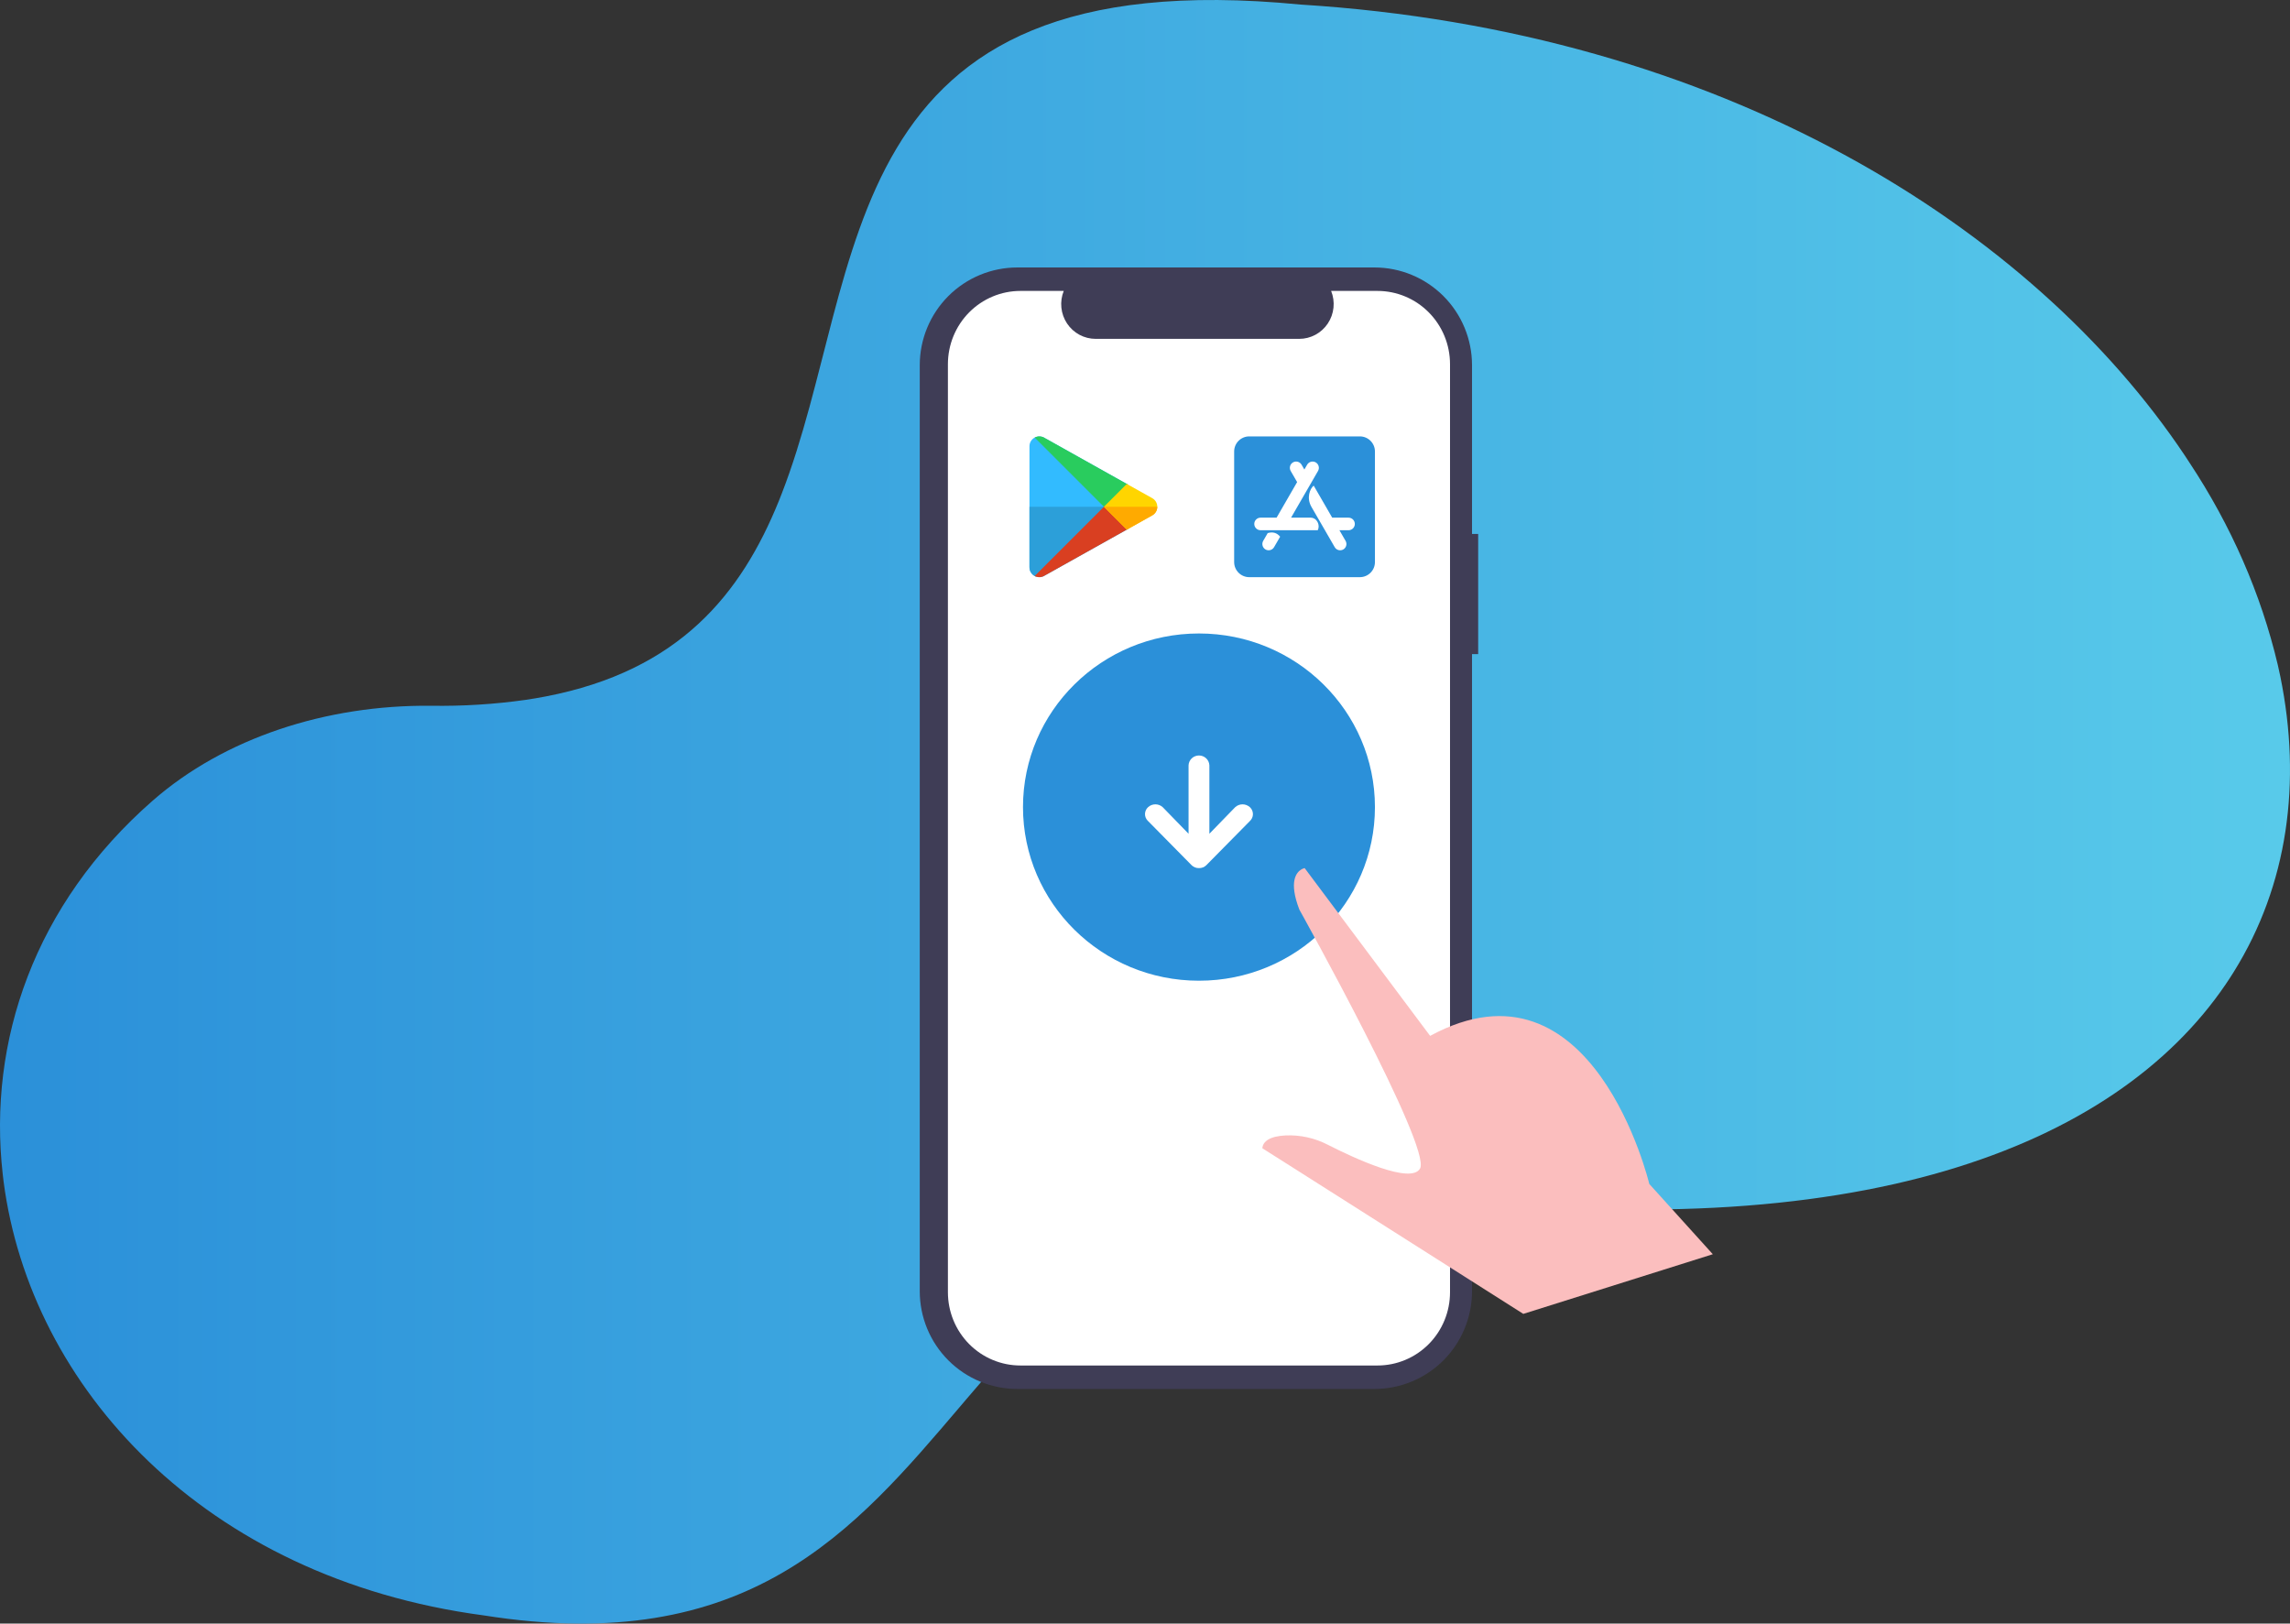 <svg width="488" height="346" viewBox="0 0 488 346" fill="none" xmlns="http://www.w3.org/2000/svg">
<rect x="0" y="0" width="488" height="346" fill="#333333" stroke="none"/>
<path d="M476.037 207.084C475.464 208.012 474.866 208.924 474.249 209.831C450.588 244.544 395.546 266.102 302.721 254.692C250.015 247.905 227.569 272.799 205.834 298.297C205.463 298.737 205.091 299.177 204.714 299.617C181.953 326.355 159.419 353.168 103.074 344.255C43.341 336.302 6.477 295.46 0.773 251.855C0.703 251.325 0.64 250.79 0.584 250.259C-2.621 221.988 7.283 192.715 32.55 170.616C47.812 157.271 69.496 150.182 91.879 150.405C98.618 150.51 105.355 150.09 112.002 149.148C113.469 148.931 114.892 148.692 116.277 148.422C144.792 142.934 157.933 126.619 165.992 106.71C166.181 106.238 166.37 105.766 166.552 105.289C185.057 57.809 176.5 -8.834 277.101 0.97C367.125 6.558 433.191 48.593 465.598 97.092C465.919 97.58 466.24 98.067 466.555 98.555C475.462 112.012 481.818 126.558 485.393 141.667C485.595 142.515 485.777 143.363 485.947 144.212C490.531 166.735 487.528 188.628 476.037 207.084Z" fill="url(#paint0_linear)"/>
<path d="M315 113.795H313.689V77.821C313.689 72.299 311.498 67.003 307.599 63.098C303.7 59.194 298.412 57 292.898 57H216.791C214.061 57 211.357 57.538 208.835 58.585C206.312 59.631 204.02 61.165 202.09 63.098C200.159 65.032 198.627 67.327 197.583 69.853C196.538 72.379 196 75.087 196 77.821V275.179C196 280.701 198.19 285.997 202.09 289.902C205.989 293.806 211.277 296 216.791 296H292.898C298.412 296 303.7 293.806 307.599 289.902C311.498 285.997 313.689 280.701 313.689 275.179V139.402H315V113.795Z" fill="#3F3D56"/>
<path d="M293.549 62H283.664C284.118 63.126 284.292 64.347 284.169 65.557C284.046 66.766 283.631 67.927 282.959 68.936C282.288 69.945 281.381 70.772 280.319 71.344C279.256 71.915 278.071 72.214 276.867 72.214H233.48C232.276 72.214 231.091 71.915 230.029 71.344C228.967 70.772 228.06 69.945 227.388 68.936C226.717 67.927 226.301 66.766 226.179 65.557C226.056 64.347 226.229 63.126 226.684 62H217.451C215.422 62 213.412 62.404 211.538 63.188C209.663 63.972 207.96 65.122 206.525 66.571C205.091 68.02 203.953 69.74 203.176 71.634C202.4 73.527 202 75.556 202 77.606V275.394C202 277.444 202.4 279.473 203.176 281.366C203.953 283.26 205.091 284.98 206.525 286.429C207.96 287.878 209.663 289.028 211.538 289.812C213.412 290.596 215.421 291 217.45 291H293.549C297.647 291 301.577 289.356 304.475 286.429C307.372 283.503 309 279.533 309 275.394V77.606C309 75.556 308.6 73.527 307.824 71.634C307.047 69.74 305.909 68.02 304.475 66.571C303.04 65.122 301.337 63.972 299.462 63.188C297.588 62.404 295.578 62 293.549 62Z" fill="white"/>
<path d="M255.5 209C276.211 209 293 192.435 293 172C293 151.565 276.211 135 255.5 135C234.789 135 218 151.565 218 172C218 192.435 234.789 209 255.5 209Z" fill="#2B90D9"/>
<path d="M266.353 174.969L257.064 184.386C256.862 184.586 256.621 184.744 256.355 184.849C256.088 184.955 255.803 185.006 255.516 184.999H255.485C255.198 185.006 254.912 184.954 254.645 184.849C254.378 184.743 254.136 184.586 253.933 184.386L244.649 174.969C244.618 174.934 244.582 174.903 244.551 174.873C244.181 174.482 243.983 173.962 244.001 173.427C244.019 172.893 244.252 172.387 244.649 172.021C245.073 171.629 245.633 171.411 246.214 171.411C246.796 171.411 247.356 171.629 247.78 172.021L253.283 177.681V163.088C253.308 162.525 253.553 161.995 253.966 161.606C254.38 161.217 254.929 161 255.501 161C256.072 161 256.622 161.217 257.035 161.606C257.448 161.995 257.693 162.525 257.719 163.088V177.681L263.217 172.021C263.642 171.629 264.203 171.411 264.785 171.411C265.368 171.411 265.928 171.629 266.353 172.021C266.384 172.052 266.415 172.082 266.45 172.117C266.82 172.509 267.017 173.028 266.999 173.563C266.981 174.097 266.748 174.602 266.353 174.969Z" fill="white"/>
<path d="M365 267.288L324.615 280L274.376 248.104L274.374 248.102L274.21 248L274.182 247.981L273.783 247.729L269 244.701C269.009 244.62 269.02 244.54 269.036 244.463C269.109 244.089 269.279 243.74 269.528 243.453C269.615 243.35 269.71 243.254 269.812 243.167H269.814C269.86 243.128 269.907 243.09 269.957 243.053C270.006 243.015 270.058 242.978 270.112 242.944C271.037 242.32 272.432 242.054 273.885 241.975C277.022 241.825 280.144 242.506 282.939 243.95C288.586 246.824 300.724 252.478 302.617 249.014C305.099 244.474 276.897 193.853 276.897 193.853C274.575 187.849 276.274 185.888 277.339 185.27C277.37 185.252 277.402 185.234 277.431 185.218C277.544 185.16 277.661 185.109 277.781 185.068C277.844 185.045 277.908 185.026 277.973 185.011C277.99 185.007 278.007 185.003 278.025 185L281.765 190.003L281.822 190.078L282.023 190.348L282.084 190.43L304.76 220.753C339.505 201.912 351.463 252.306 351.463 252.306L365 267.288Z" fill="#FBBEBE"/>
<g clip-path="url(#clip0)">
<path d="M240.404 103.29C236.919 101.341 231.326 98.211 222.649 93.353C222.065 92.967 221.392 92.916 220.81 93.113L235.696 107.999L240.404 103.29Z" fill="#32BBFF"/>
<path d="M220.81 93.113C220.701 93.15 220.595 93.195 220.494 93.248C219.852 93.596 219.38 94.264 219.38 95.109V120.888C219.38 121.734 219.852 122.402 220.494 122.749C220.595 122.803 220.701 122.848 220.81 122.885L235.696 107.999L220.81 93.113Z" fill="#32BBFF"/>
<path d="M235.696 107.999L220.81 122.885C221.391 123.083 222.064 123.037 222.65 122.645C231.064 117.933 236.594 114.84 240.119 112.874C240.218 112.819 240.314 112.765 240.409 112.712L235.696 107.999Z" fill="#32BBFF"/>
<path d="M219.38 107.999V120.888C219.38 121.734 219.852 122.402 220.494 122.749C220.595 122.803 220.701 122.848 220.81 122.885L235.696 107.999H219.38Z" fill="#2C9FD9"/>
<path d="M222.65 93.353C221.955 92.894 221.136 92.908 220.494 93.248L235.47 108.225L240.405 103.29C236.92 101.341 231.326 98.211 222.65 93.353Z" fill="#29CC5E"/>
<path d="M235.471 107.773L220.494 122.749C221.136 123.09 221.955 123.11 222.65 122.644C231.064 117.933 236.595 114.84 240.12 112.874C240.218 112.819 240.314 112.765 240.409 112.712L235.471 107.773Z" fill="#D93F21"/>
<path d="M246.62 107.999C246.62 107.285 246.26 106.564 245.546 106.164C245.546 106.164 244.21 105.419 240.115 103.128L235.245 107.999L240.12 112.874C244.17 110.6 245.546 109.834 245.546 109.834C246.26 109.434 246.62 108.713 246.62 107.999Z" fill="#FFD500"/>
<path d="M245.546 109.834C246.26 109.434 246.62 108.713 246.62 107.999H235.245L240.12 112.874C244.17 110.6 245.546 109.834 245.546 109.834Z" fill="#FFAA00"/>
</g>
<path d="M289.786 93H266.214C264.44 93 263 94.44 263 96.214V119.786C263 121.56 264.44 123 266.214 123H289.786C291.56 123 293 121.56 293 119.786V96.214C293 94.44 291.56 93 289.786 93ZM271.505 116.605C271.327 116.912 271.035 117.136 270.692 117.227C270.349 117.319 269.984 117.271 269.677 117.093C269.37 116.916 269.146 116.623 269.054 116.28C268.963 115.938 269.011 115.573 269.189 115.265L270.146 113.611C271.224 113.283 272.108 113.537 272.798 114.374L271.505 116.605ZM280.806 112.996H268.625C267.888 112.996 267.286 112.393 267.286 111.657C267.286 110.921 267.889 110.317 268.625 110.317H272.041L276.42 102.737L275.047 100.367C274.871 100.06 274.823 99.695 274.914 99.352C275.006 99.01 275.229 98.718 275.536 98.539C275.843 98.363 276.208 98.315 276.55 98.406C276.893 98.498 277.185 98.721 277.364 99.028L277.959 100.059L278.555 99.028C278.643 98.876 278.76 98.743 278.899 98.636C279.039 98.529 279.198 98.45 279.368 98.405C279.537 98.36 279.714 98.348 279.889 98.371C280.063 98.394 280.231 98.451 280.383 98.539C280.535 98.627 280.668 98.744 280.775 98.884C280.882 99.023 280.96 99.182 281.006 99.352C281.051 99.522 281.063 99.699 281.04 99.873C281.016 100.047 280.959 100.215 280.871 100.367L275.126 110.319H279.285C280.637 110.319 281.394 111.905 280.805 112.997L280.806 112.996ZM287.375 112.996H285.432L286.745 115.266C287.114 115.909 286.892 116.727 286.256 117.094C285.614 117.463 284.796 117.241 284.429 116.606C282.226 112.796 280.578 109.93 279.473 108.028C278.355 106.085 279.152 104.144 279.949 103.488C280.826 105.009 282.139 107.285 283.893 110.319H287.375C287.73 110.319 288.071 110.46 288.322 110.711C288.573 110.962 288.714 111.303 288.714 111.658C288.714 112.013 288.573 112.354 288.322 112.605C288.071 112.856 287.73 112.997 287.375 112.997V112.996Z" fill="#2B90D9"/>
<defs>
<linearGradient id="paint0_linear" x1="0.005" y1="172.992" x2="487.979" y2="172.992" gradientUnits="userSpaceOnUse">
<stop stop-color="#2B90D9"/>
<stop offset="1" stop-color="#58CAEA"/>
</linearGradient>
<clipPath id="clip0">
<rect width="30" height="30" fill="white" transform="translate(218 93)"/>
</clipPath>
</defs>
</svg>
